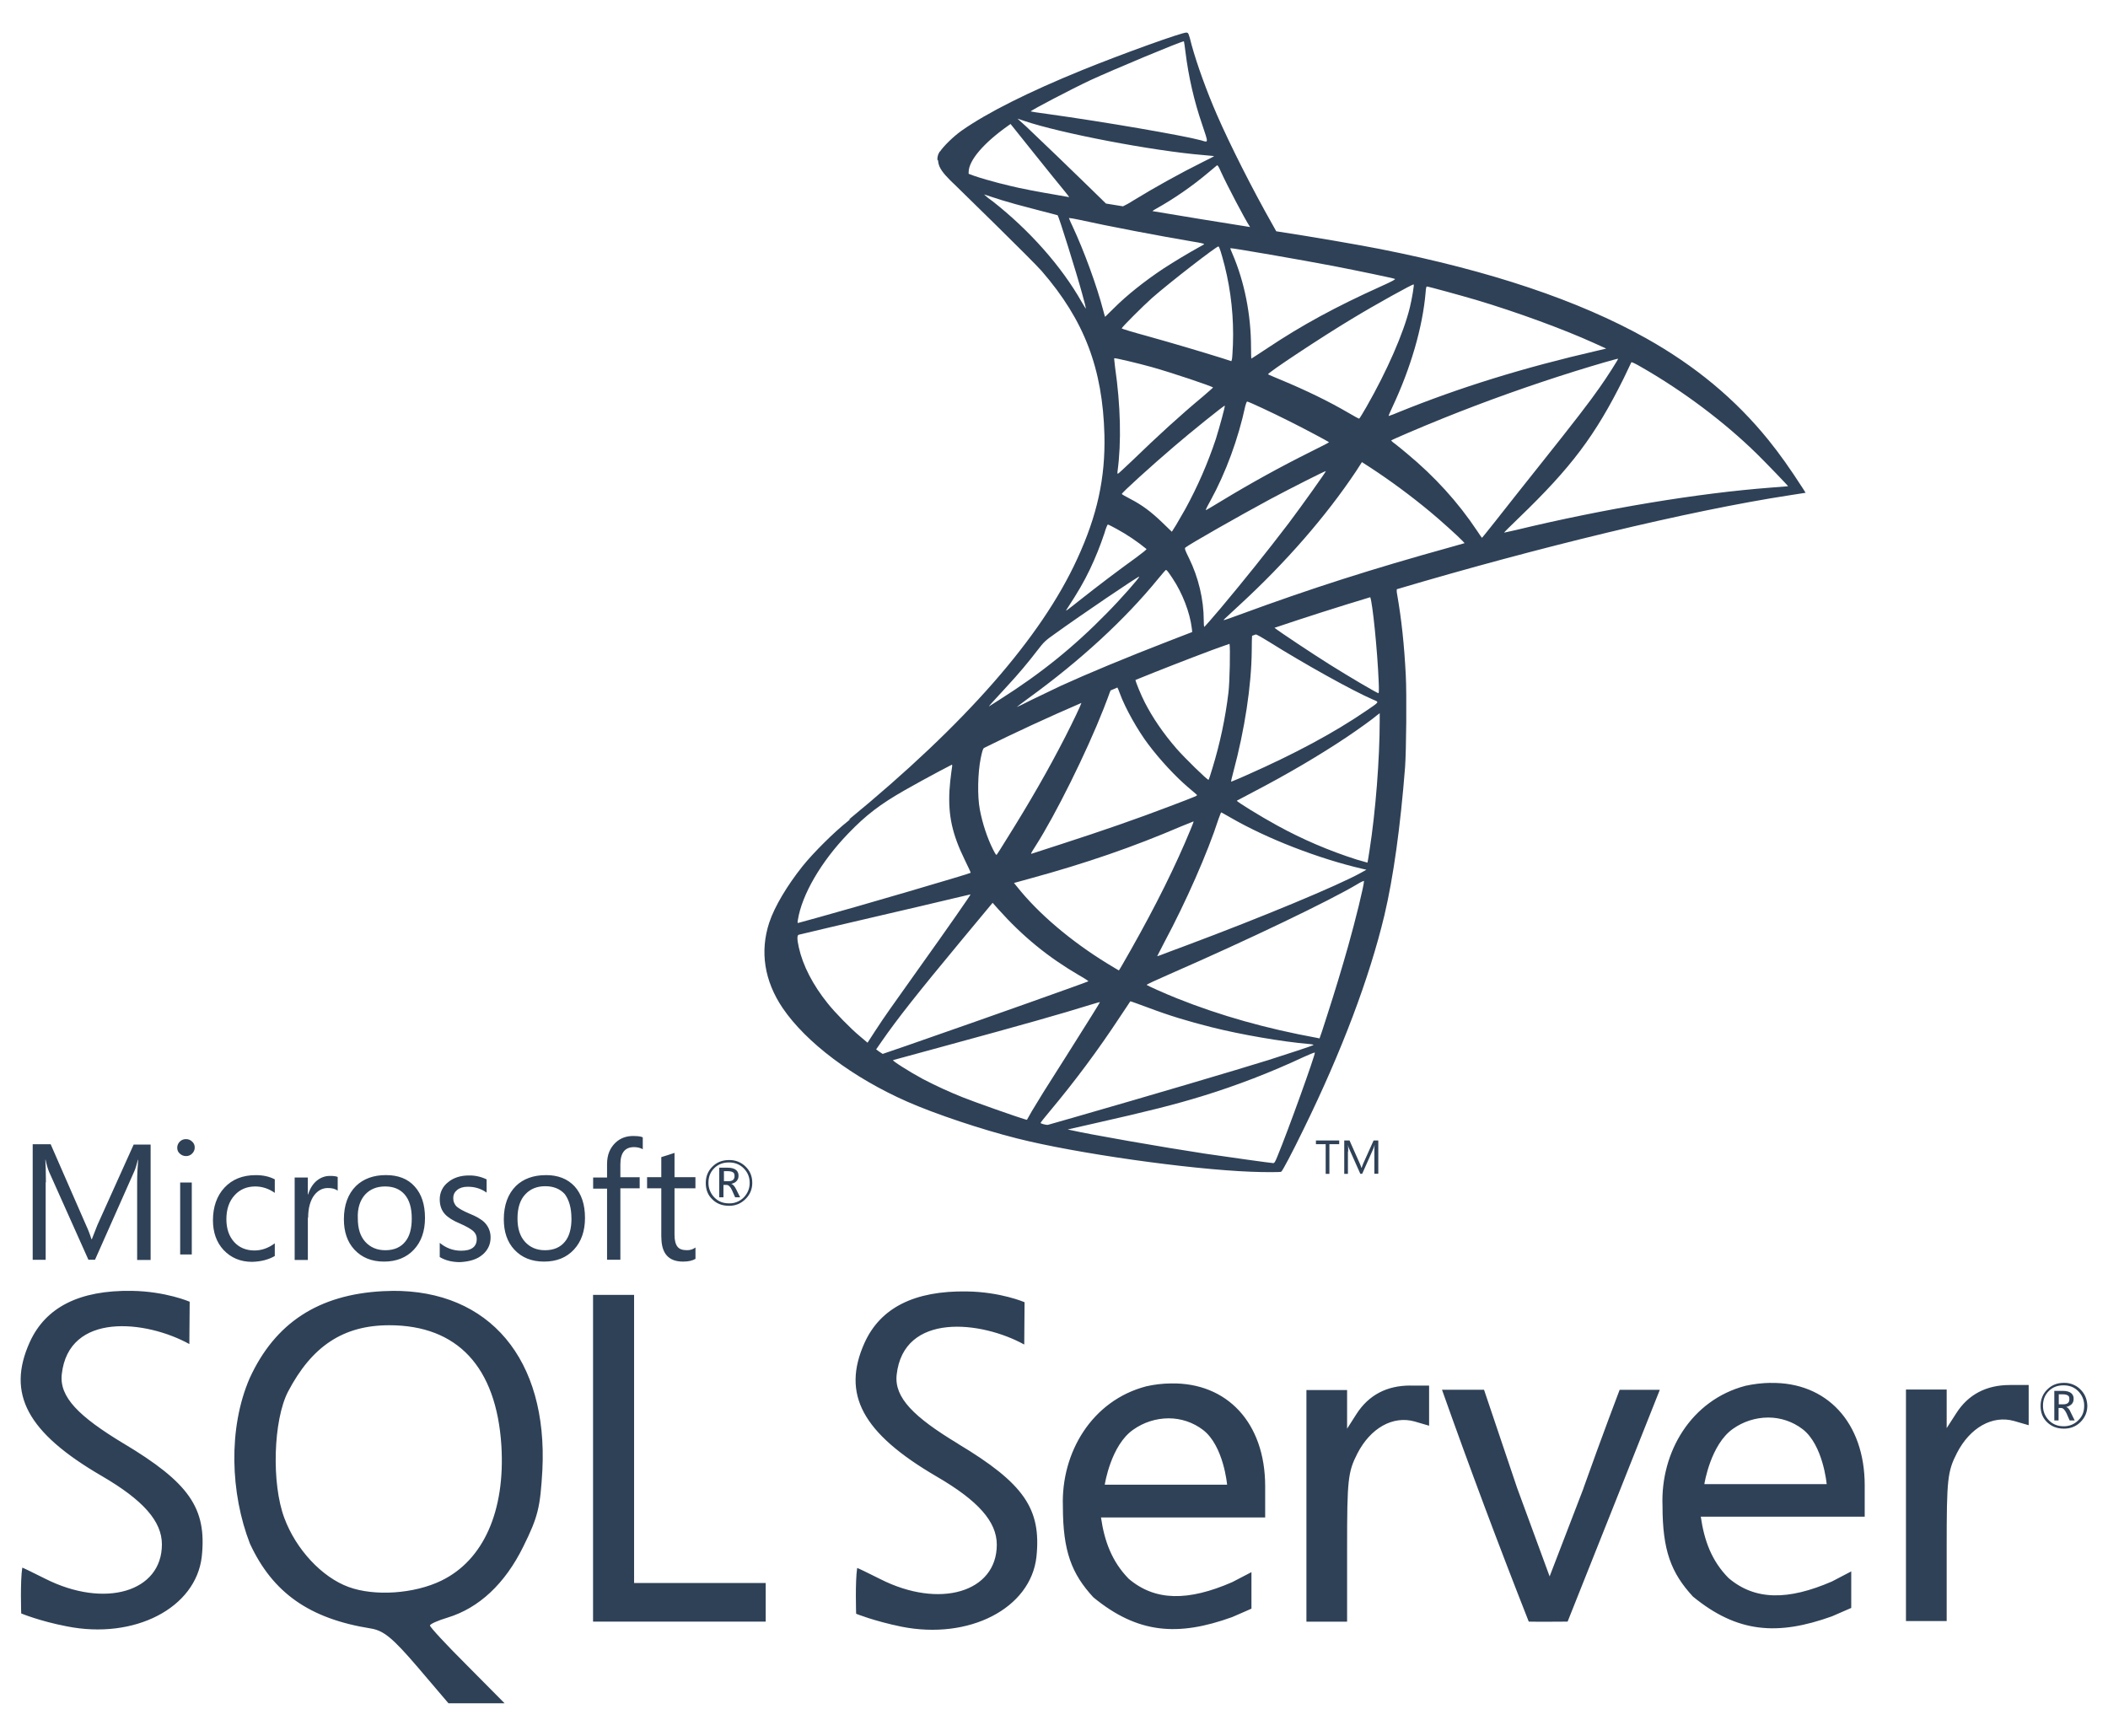<svg width="51" height="42" viewBox="0 0 51 42" fill="none" xmlns="http://www.w3.org/2000/svg">
<path d="M28.706 0.788C28.614 0.775 27.132 1.31 26.177 1.698C24.887 2.224 23.886 2.725 23.268 3.159C23.063 3.304 22.821 3.543 22.737 3.674L22.733 3.664C22.733 3.664 22.725 3.689 22.721 3.696C22.717 3.704 22.707 3.715 22.705 3.722C22.687 3.767 22.678 3.815 22.678 3.864L22.693 3.877C22.696 3.921 22.707 3.972 22.729 4.027C22.784 4.161 22.942 4.323 23.121 4.49C23.121 4.49 24.979 6.301 25.204 6.56C26.23 7.745 26.678 8.914 26.72 10.525C26.744 11.56 26.548 12.47 26.06 13.526C25.192 15.421 23.36 17.512 20.534 19.832L20.575 19.818C20.557 19.832 20.529 19.857 20.513 19.87C20.175 20.137 19.674 20.638 19.419 20.955C19.04 21.431 18.739 21.936 18.61 22.325C18.381 23.026 18.493 23.735 18.935 24.39C19.503 25.225 20.634 26.077 21.953 26.657C22.625 26.953 23.756 27.332 24.607 27.545C26.022 27.905 28.761 28.293 30.267 28.351C30.572 28.364 30.98 28.364 30.997 28.351C31.03 28.33 31.265 27.884 31.535 27.328C32.462 25.438 33.13 23.664 33.493 22.149C33.71 21.231 33.881 20.008 33.994 18.559C34.023 18.155 34.035 16.798 34.011 16.34C33.973 15.588 33.906 14.979 33.802 14.382C33.789 14.318 33.791 14.286 33.793 14.257C37.147 13.261 40.847 12.358 43.306 11.982L43.684 11.923L43.627 11.832C43.293 11.315 43.063 10.992 42.788 10.65C41.986 9.657 41.014 8.851 39.824 8.184C38.188 7.27 36.072 6.556 33.393 6.026C32.888 5.926 31.779 5.734 30.877 5.596L30.793 5.446C30.3 4.578 29.757 3.501 29.441 2.775C29.195 2.212 28.96 1.56 28.831 1.093C28.76 0.809 28.752 0.792 28.706 0.788L28.706 0.788ZM28.639 1H28.643C28.647 1.004 28.664 1.122 28.681 1.26C28.755 1.858 28.89 2.447 29.086 3.017C29.24 3.476 29.24 3.45 29.061 3.396C28.635 3.279 26.727 2.95 25.346 2.758C25.125 2.729 24.937 2.7 24.937 2.696C24.92 2.679 25.935 2.149 26.381 1.94C26.953 1.677 28.521 1.021 28.639 1ZM24.616 2.87L24.779 2.925C25.663 3.225 27.888 3.651 29.115 3.752C29.252 3.764 29.369 3.776 29.373 3.776C29.378 3.78 29.261 3.843 29.111 3.914C28.533 4.203 27.967 4.516 27.416 4.853C27.337 4.905 27.254 4.952 27.169 4.992L26.757 4.925L26.364 4.541C25.857 4.046 25.346 3.555 24.832 3.066L24.616 2.87ZM24.449 3L25.037 3.735C25.358 4.139 25.684 4.536 25.755 4.623C25.819 4.702 25.86 4.755 25.868 4.77C25.452 4.698 25.007 4.622 24.665 4.549C24.415 4.494 23.936 4.381 23.56 4.252L23.435 4.205V4.161C23.439 3.881 23.793 3.463 24.395 3.038L24.449 3ZM29.449 4.002C29.466 4.002 29.487 4.039 29.537 4.152C29.678 4.465 30.121 5.308 30.23 5.471L30.243 5.493C29.455 5.369 28.668 5.24 27.881 5.108C27.905 5.088 27.931 5.071 27.959 5.057C28.41 4.805 28.836 4.51 29.232 4.177C29.328 4.098 29.415 4.023 29.432 4.01C29.436 4.002 29.445 3.998 29.449 4.002ZM23.81 4.707C23.814 4.703 23.881 4.728 23.969 4.757C24.127 4.811 24.332 4.874 24.574 4.941C24.757 4.991 24.941 5.04 25.125 5.087C25.375 5.149 25.584 5.208 25.588 5.208C25.617 5.237 26.039 6.585 26.18 7.102C26.235 7.299 26.277 7.466 26.273 7.466C26.269 7.47 26.222 7.399 26.168 7.303C25.68 6.443 24.908 5.571 24.015 4.87C23.942 4.821 23.874 4.766 23.81 4.707ZM25.859 5.271C25.859 5.279 25.859 5.275 25.863 5.275C25.884 5.275 25.977 5.288 26.089 5.313C26.799 5.471 28.072 5.713 28.885 5.85C29.023 5.871 29.132 5.896 29.132 5.905C29.132 5.913 29.082 5.942 29.019 5.975C28.721 6.141 28.428 6.317 28.142 6.502C27.679 6.811 27.262 7.145 26.961 7.445C26.887 7.519 26.812 7.593 26.736 7.666C26.736 7.666 26.711 7.595 26.69 7.507C26.54 6.927 26.227 6.068 25.943 5.463C25.911 5.4 25.884 5.336 25.859 5.271ZM29.478 5.963C29.503 5.972 29.545 6.113 29.628 6.427C29.785 7.051 29.852 7.695 29.829 8.338C29.821 8.514 29.812 8.676 29.804 8.697L29.791 8.739L29.574 8.668C28.978 8.483 28.38 8.306 27.779 8.138C27.424 8.042 27.137 7.954 27.137 7.946C27.137 7.921 27.654 7.403 27.875 7.207C28.297 6.836 29.44 5.951 29.478 5.963ZM29.766 6.005C29.78 5.993 31.494 6.289 32.274 6.439C32.854 6.552 33.697 6.727 33.747 6.748C33.772 6.756 33.685 6.806 33.405 6.931C32.303 7.428 31.486 7.875 30.672 8.418C30.459 8.559 30.28 8.676 30.275 8.676C30.271 8.676 30.267 8.555 30.267 8.409C30.267 7.616 30.108 6.815 29.816 6.139C29.787 6.072 29.762 6.01 29.766 6.005ZM34.203 6.882C34.216 6.895 34.16 7.232 34.111 7.432C33.961 8.054 33.556 8.977 33.059 9.845C32.971 10 32.892 10.125 32.884 10.129C32.875 10.133 32.763 10.07 32.634 9.995C32.149 9.711 31.598 9.444 30.997 9.194C30.83 9.123 30.684 9.065 30.68 9.056C30.65 9.031 31.995 8.142 32.705 7.716C33.268 7.374 34.186 6.865 34.203 6.882ZM34.52 6.932C34.557 6.932 35.317 7.141 35.714 7.257C36.694 7.55 37.821 7.963 38.556 8.296L38.86 8.434L38.648 8.484C36.853 8.897 35.317 9.373 33.835 9.974C33.757 10.008 33.678 10.039 33.597 10.066C33.589 10.066 33.63 9.97 33.685 9.853C34.131 8.905 34.419 7.917 34.491 7.073C34.495 6.994 34.507 6.932 34.52 6.932ZM26.957 8.668C26.97 8.655 27.55 8.793 27.863 8.881C28.339 9.014 29.348 9.352 29.348 9.377C29.348 9.382 29.236 9.477 29.102 9.594C28.555 10.049 28.029 10.53 27.399 11.139C27.211 11.319 27.053 11.464 27.045 11.464C27.037 11.464 27.032 11.439 27.037 11.405C27.133 10.704 27.111 9.803 26.978 8.889C26.965 8.772 26.953 8.672 26.957 8.668ZM39.148 8.68C39.156 8.688 38.881 9.123 38.706 9.369C38.456 9.728 38.089 10.204 37.258 11.247C36.892 11.707 36.527 12.167 36.164 12.629C35.997 12.838 35.859 13.013 35.855 13.013C35.851 13.013 35.797 12.938 35.738 12.846C35.271 12.145 34.711 11.532 34.048 10.981C33.947 10.895 33.844 10.811 33.739 10.73C33.709 10.71 33.681 10.686 33.656 10.659C33.656 10.646 34.365 10.342 34.904 10.125C35.952 9.703 37.017 9.323 38.096 8.985C38.601 8.827 39.139 8.672 39.148 8.68L39.148 8.68ZM39.469 8.764C39.486 8.76 39.587 8.81 39.708 8.881C40.722 9.461 41.715 10.208 42.5 10.976C42.721 11.193 43.268 11.761 43.26 11.765C43.26 11.765 43.068 11.782 42.843 11.798C41.085 11.932 38.836 12.303 36.673 12.825C36.579 12.847 36.484 12.868 36.389 12.888C36.381 12.888 36.544 12.725 36.749 12.528C38.018 11.306 38.598 10.534 39.282 9.156C39.378 8.952 39.462 8.777 39.469 8.764ZM30.175 9.716C30.233 9.728 30.776 9.982 31.185 10.187C31.561 10.375 32.125 10.675 32.154 10.7C32.158 10.704 31.957 10.809 31.711 10.93C30.976 11.296 30.256 11.693 29.553 12.12C29.353 12.241 29.186 12.341 29.182 12.341C29.165 12.341 29.169 12.324 29.282 12.12C29.658 11.435 29.958 10.617 30.129 9.82C30.146 9.757 30.162 9.716 30.175 9.716ZM29.632 9.815C29.645 9.828 29.503 10.341 29.416 10.621C29.221 11.207 28.974 11.774 28.677 12.316C28.61 12.433 28.51 12.604 28.456 12.699L28.351 12.866L28.118 12.641C27.846 12.379 27.625 12.215 27.341 12.069C27.229 12.011 27.141 11.961 27.141 11.952C27.141 11.919 27.855 11.273 28.402 10.805C28.794 10.467 29.619 9.803 29.632 9.815ZM32.95 11.181L33.156 11.314C33.655 11.641 34.135 11.997 34.595 12.378C34.833 12.574 35.292 12.988 35.384 13.088L35.434 13.142L35.096 13.238C33.184 13.768 31.707 14.24 29.983 14.875C29.791 14.945 29.628 15.004 29.616 15.004C29.591 15.004 29.57 15.025 30 14.628C31.102 13.614 32.078 12.495 32.805 11.406L32.95 11.181ZM32.078 11.398C32.087 11.406 31.515 12.212 31.173 12.666C30.643 13.361 30.097 14.042 29.536 14.711C29.328 14.957 29.148 15.162 29.14 15.166C29.127 15.17 29.123 15.107 29.123 15.012C29.123 14.507 28.994 13.969 28.768 13.509C28.673 13.318 28.656 13.271 28.677 13.25C28.756 13.18 29.971 12.487 30.738 12.074C31.256 11.798 32.066 11.389 32.078 11.398ZM26.802 12.691C26.815 12.691 26.912 12.741 27.02 12.8C27.274 12.939 27.514 13.101 27.738 13.284C27.746 13.292 27.638 13.38 27.496 13.484C27.039 13.814 26.59 14.154 26.148 14.503C25.78 14.795 25.768 14.803 25.809 14.741C26.085 14.319 26.222 14.081 26.368 13.777C26.503 13.493 26.62 13.202 26.719 12.905C26.752 12.784 26.794 12.691 26.802 12.691ZM28.201 13.793H28.209C28.23 13.79 28.256 13.826 28.368 13.993C28.606 14.348 28.79 14.824 28.835 15.208L28.844 15.292L28.272 15.513C27.249 15.909 26.306 16.301 25.667 16.593C25.434 16.703 25.202 16.814 24.971 16.927C24.766 17.032 24.599 17.111 24.599 17.107C24.599 17.103 24.729 17.007 24.887 16.89C26.136 15.984 27.216 14.991 28.025 13.998C28.113 13.894 28.192 13.798 28.201 13.793ZM27.562 13.952C27.579 13.969 27.104 14.507 26.778 14.836C25.973 15.659 25.175 16.301 24.186 16.927C24.061 17.007 23.948 17.078 23.936 17.086C23.906 17.103 23.944 17.061 24.378 16.59C24.632 16.316 24.873 16.031 25.1 15.734C25.258 15.529 25.288 15.5 25.518 15.338C26.131 14.895 27.546 13.935 27.562 13.952ZM33.151 14.45C33.207 14.588 33.324 15.728 33.355 16.489C33.364 16.66 33.36 16.773 33.352 16.773C33.318 16.773 32.646 16.377 32.166 16.076C31.75 15.815 30.965 15.293 30.834 15.19C31.603 14.931 32.375 14.684 33.151 14.45ZM30.386 15.35C30.441 15.373 30.523 15.418 30.689 15.521C31.548 16.059 32.717 16.711 33.218 16.927C33.372 16.994 33.389 16.969 33.034 17.211C32.275 17.729 31.327 18.239 30.167 18.752C30.042 18.809 29.915 18.863 29.787 18.914C29.779 18.914 29.803 18.81 29.837 18.685C30.116 17.645 30.275 16.594 30.284 15.75C30.286 15.54 30.287 15.437 30.292 15.383L30.386 15.35ZM29.746 15.578C29.768 15.655 29.752 16.514 29.72 16.761C29.646 17.376 29.517 17.983 29.336 18.576C29.29 18.73 29.248 18.86 29.24 18.868C29.223 18.889 28.652 18.33 28.464 18.113C28.139 17.738 27.884 17.362 27.696 16.994C27.605 16.818 27.476 16.501 27.471 16.452C28.062 16.212 28.675 15.972 29.32 15.73C29.452 15.68 29.608 15.628 29.746 15.578ZM27.034 16.635C27.044 16.652 27.068 16.705 27.091 16.773C27.224 17.137 27.525 17.671 27.784 18.013C28.067 18.389 28.439 18.789 28.748 19.052C28.848 19.135 28.939 19.215 28.952 19.227C28.977 19.252 28.986 19.248 28.305 19.507C27.517 19.808 26.657 20.107 25.672 20.425C25.436 20.501 25.201 20.577 24.966 20.654C24.928 20.667 24.941 20.646 25.05 20.475C25.538 19.712 26.281 18.214 26.698 17.154C26.77 16.97 26.84 16.785 26.853 16.743C26.858 16.726 26.866 16.716 26.872 16.704C26.927 16.681 26.979 16.658 27.034 16.635ZM26.163 17.008C26.144 17.074 25.965 17.451 25.772 17.829C25.367 18.618 24.924 19.394 24.332 20.337C24.232 20.5 24.136 20.651 24.123 20.668C24.102 20.697 24.095 20.689 24.028 20.559C23.886 20.279 23.768 19.92 23.706 19.59C23.643 19.265 23.656 18.697 23.727 18.346C23.759 18.196 23.773 18.137 23.802 18.099C24.579 17.715 25.366 17.351 26.163 17.008ZM33.38 17.257V17.433C33.38 18.363 33.28 19.641 33.134 20.572C33.109 20.734 33.088 20.868 33.084 20.872C33.084 20.872 32.963 20.838 32.821 20.797C32.156 20.585 31.513 20.31 30.901 19.974C30.496 19.753 29.908 19.39 29.924 19.373C29.928 19.369 30.104 19.278 30.309 19.169C31.127 18.743 31.911 18.284 32.591 17.829C32.846 17.658 33.23 17.383 33.313 17.307L33.38 17.257ZM23.031 18.501C23.042 18.508 23.039 18.542 23.017 18.676C22.996 18.825 22.981 18.974 22.971 19.123C22.938 19.733 23.038 20.184 23.339 20.801C23.422 20.972 23.489 21.113 23.484 21.118C23.455 21.143 20.693 21.952 19.824 22.19C19.566 22.261 19.34 22.324 19.323 22.328C19.294 22.337 19.29 22.332 19.303 22.261C19.399 21.648 19.866 20.847 20.518 20.171C20.951 19.72 21.297 19.457 21.89 19.119C22.164 18.964 22.44 18.812 22.718 18.664C22.82 18.609 22.927 18.555 23.031 18.501ZM29.541 19.657C29.544 19.653 29.645 19.708 29.766 19.779C30.659 20.296 31.903 20.776 32.963 21.022L33.059 21.043L32.925 21.118C32.37 21.426 30.546 22.186 28.681 22.883C28.409 22.983 28.143 23.084 28.093 23.104C28.043 23.125 27.997 23.138 27.997 23.134C27.997 23.13 28.072 22.984 28.167 22.804C28.689 21.828 29.215 20.638 29.482 19.811C29.515 19.732 29.536 19.661 29.541 19.657ZM28.877 19.874C28.881 19.878 28.848 19.966 28.806 20.066C28.443 20.947 27.967 21.907 27.358 22.984C27.203 23.259 27.075 23.48 27.07 23.48C27.066 23.48 26.941 23.405 26.79 23.313C25.905 22.77 25.121 22.103 24.607 21.456L24.532 21.364L24.912 21.259C26.273 20.888 27.428 20.488 28.576 19.995C28.739 19.928 28.873 19.874 28.877 19.874L28.877 19.874ZM33 21.314C33.004 21.411 32.792 22.27 32.617 22.891C32.46 23.446 32.293 23.997 32.116 24.544C32.016 24.862 31.928 25.125 31.924 25.125C31.906 25.122 31.887 25.118 31.869 25.113C30.63 24.887 29.52 24.573 28.476 24.156C28.184 24.04 27.767 23.852 27.742 23.831C27.733 23.822 27.984 23.706 28.301 23.568C30.2 22.738 32.17 21.794 32.846 21.389C32.925 21.339 32.988 21.314 33 21.314ZM23.481 21.64C23.489 21.648 22.959 22.411 22.216 23.451C21.957 23.814 21.657 24.239 21.544 24.398C21.414 24.582 21.287 24.768 21.165 24.957L20.989 25.229L20.801 25.07C20.58 24.887 20.196 24.494 20.025 24.277C19.665 23.831 19.424 23.359 19.328 22.93C19.282 22.729 19.282 22.629 19.323 22.617C19.386 22.6 20.501 22.337 21.544 22.095C22.043 21.98 22.541 21.863 23.038 21.744C23.28 21.686 23.477 21.64 23.481 21.64ZM24.015 21.844L24.148 21.994C24.749 22.666 25.363 23.163 26.106 23.597C26.239 23.672 26.34 23.739 26.331 23.743C26.302 23.764 23.752 24.669 22.57 25.079C22.166 25.222 21.761 25.362 21.355 25.5C21.352 25.5 21.314 25.475 21.273 25.446L21.197 25.391L21.318 25.216C21.71 24.648 22.203 24.027 23.276 22.733L24.015 21.844ZM27.346 24.227C27.35 24.223 27.533 24.29 27.758 24.373C28.301 24.578 28.731 24.707 29.307 24.853C30.017 25.033 31.043 25.208 31.648 25.258C31.74 25.266 31.79 25.275 31.773 25.288C31.744 25.305 31.131 25.509 30.68 25.651C29.962 25.876 27.771 26.523 25.984 27.036C25.655 27.132 25.371 27.212 25.354 27.216C25.313 27.224 25.175 27.186 25.175 27.17C25.175 27.162 25.275 27.032 25.396 26.89C26.005 26.163 26.57 25.403 27.091 24.611C27.229 24.402 27.346 24.232 27.346 24.227ZM26.611 24.248V24.249C26.615 24.253 26.318 24.729 25.801 25.547C25.58 25.893 25.334 26.285 25.246 26.423C25.163 26.557 25.037 26.765 24.966 26.882L24.845 27.095L24.783 27.078C24.633 27.036 23.576 26.665 23.297 26.552C22.965 26.42 22.641 26.271 22.325 26.106C21.991 25.926 21.573 25.659 21.607 25.65C21.615 25.646 22.186 25.491 22.875 25.304C24.703 24.807 25.718 24.519 26.381 24.311C26.502 24.273 26.607 24.244 26.611 24.248ZM31.807 25.467H31.811C31.828 25.509 31.152 27.387 30.905 27.979C30.852 28.113 30.83 28.146 30.801 28.142C30.73 28.138 29.749 28.001 29.152 27.913C28.113 27.755 26.368 27.449 25.93 27.349L25.831 27.328L26.452 27.187C27.788 26.886 28.43 26.723 29.081 26.523C29.922 26.265 30.743 25.948 31.54 25.575C31.669 25.517 31.778 25.471 31.807 25.467ZM15.321 27.486C15.149 27.486 15.009 27.538 14.893 27.646C14.759 27.774 14.687 27.939 14.687 28.164V28.491H14.35V28.76H14.687V30.48L14.689 30.48H15.009V28.752H15.476V28.484H15.009V28.175C15.009 27.895 15.117 27.755 15.341 27.755C15.417 27.755 15.494 27.774 15.551 27.806V27.518C15.494 27.492 15.417 27.487 15.321 27.487L15.321 27.486ZM4.499 27.562C4.472 27.561 4.445 27.566 4.419 27.576C4.394 27.586 4.371 27.601 4.352 27.62C4.332 27.639 4.316 27.662 4.305 27.687C4.294 27.712 4.288 27.74 4.288 27.767C4.288 27.831 4.307 27.875 4.352 27.914C4.392 27.951 4.444 27.972 4.499 27.972H4.5C4.527 27.973 4.554 27.968 4.579 27.958C4.604 27.948 4.627 27.933 4.646 27.914C4.666 27.895 4.682 27.872 4.694 27.847C4.705 27.822 4.711 27.795 4.711 27.767C4.712 27.739 4.707 27.712 4.696 27.686C4.685 27.661 4.668 27.638 4.647 27.62C4.628 27.601 4.604 27.586 4.579 27.576C4.553 27.566 4.526 27.561 4.499 27.562ZM31.837 27.595V27.684H32.073V28.402H32.163V27.684H32.4V27.595H31.837ZM32.522 27.595V28.402H32.611V27.863L32.617 27.862C32.617 27.793 32.617 27.735 32.611 27.703C32.617 27.741 32.631 27.767 32.637 27.786L32.911 28.401H32.956L33.232 27.78C33.239 27.761 33.245 27.736 33.257 27.703C33.252 27.754 33.25 27.805 33.251 27.857V28.4H33.346V27.595H33.232L32.982 28.151C32.976 28.17 32.956 28.209 32.944 28.253H32.935C32.931 28.227 32.918 28.201 32.9 28.157L32.65 27.595H32.522ZM0.791 27.686V30.481H1.105V28.607L1.111 28.606C1.111 28.356 1.103 28.17 1.097 28.061H1.103C1.128 28.19 1.16 28.286 1.186 28.35L2.139 30.48H2.299L3.253 28.331C3.279 28.273 3.304 28.184 3.336 28.062H3.343C3.327 28.243 3.318 28.425 3.318 28.607V30.486H3.644V27.693H3.234L2.358 29.637C2.326 29.714 2.281 29.828 2.223 29.981H2.211C2.177 29.867 2.134 29.756 2.084 29.649L1.226 27.686H0.791ZM16.319 27.895C16.209 27.933 16.102 27.965 15.999 27.997V28.483H15.655V28.752H15.999V29.935H16.001C16.001 30.326 16.173 30.525 16.525 30.525C16.653 30.525 16.748 30.504 16.826 30.459V30.184C16.766 30.228 16.694 30.251 16.62 30.249C16.512 30.249 16.435 30.223 16.391 30.165C16.345 30.108 16.319 30.011 16.319 29.878V28.752H16.825V28.483H16.319V27.895ZM17.638 28.068C17.477 28.068 17.344 28.119 17.235 28.228C17.125 28.337 17.075 28.47 17.075 28.624C17.075 28.786 17.127 28.919 17.235 29.02C17.338 29.123 17.471 29.174 17.631 29.174V29.176C17.791 29.176 17.924 29.124 18.034 29.014C18.087 28.963 18.13 28.902 18.159 28.834C18.187 28.765 18.201 28.692 18.2 28.618C18.2 28.458 18.143 28.325 18.034 28.222C17.982 28.171 17.92 28.132 17.852 28.105C17.784 28.079 17.711 28.066 17.638 28.068ZM17.638 28.126C17.777 28.126 17.894 28.171 17.991 28.266C18.086 28.361 18.137 28.477 18.137 28.618C18.138 28.684 18.126 28.75 18.101 28.812C18.075 28.873 18.038 28.929 17.991 28.976C17.945 29.022 17.889 29.058 17.829 29.082C17.768 29.107 17.703 29.118 17.638 29.116C17.497 29.116 17.381 29.073 17.286 28.976C17.239 28.929 17.202 28.873 17.177 28.812C17.151 28.75 17.139 28.684 17.14 28.618C17.14 28.477 17.183 28.361 17.279 28.266C17.374 28.171 17.49 28.126 17.638 28.126ZM17.401 28.253V28.97H17.503V28.669L17.515 28.67H17.58C17.626 28.67 17.671 28.714 17.709 28.797L17.786 28.97H17.907L17.811 28.777C17.772 28.7 17.735 28.656 17.69 28.644C17.747 28.631 17.791 28.612 17.823 28.574C17.838 28.556 17.85 28.536 17.858 28.514C17.865 28.492 17.868 28.468 17.867 28.445C17.868 28.419 17.864 28.394 17.854 28.371C17.844 28.347 17.829 28.326 17.81 28.31C17.766 28.273 17.695 28.253 17.604 28.253H17.401ZM17.514 28.337H17.605C17.669 28.337 17.715 28.35 17.74 28.369C17.764 28.387 17.771 28.413 17.771 28.458C17.771 28.541 17.72 28.58 17.624 28.58H17.515L17.514 28.337ZM9.336 28.432C9.035 28.432 8.793 28.522 8.613 28.695C8.421 28.886 8.32 29.155 8.32 29.501C8.32 29.802 8.402 30.051 8.575 30.236C8.754 30.428 8.991 30.525 9.291 30.525L9.291 30.525C9.591 30.525 9.834 30.428 10.013 30.236C10.192 30.046 10.282 29.789 10.282 29.469C10.282 29.143 10.2 28.893 10.032 28.707C9.866 28.522 9.636 28.432 9.336 28.432ZM13.206 28.432L13.205 28.433C12.904 28.433 12.662 28.522 12.482 28.695C12.291 28.886 12.189 29.155 12.189 29.501C12.189 29.802 12.271 30.051 12.444 30.236C12.623 30.428 12.86 30.525 13.161 30.525C13.469 30.525 13.704 30.428 13.884 30.236C14.063 30.044 14.153 29.788 14.153 29.468C14.153 29.142 14.069 28.893 13.903 28.706C13.73 28.521 13.5 28.432 13.206 28.432ZM6.188 28.433C5.868 28.433 5.619 28.535 5.432 28.734C5.248 28.931 5.152 29.2 5.152 29.525C5.152 29.814 5.236 30.057 5.408 30.243C5.588 30.434 5.817 30.531 6.098 30.531C6.316 30.525 6.494 30.479 6.648 30.39V30.083C6.494 30.198 6.329 30.256 6.157 30.256C5.952 30.256 5.785 30.185 5.664 30.05C5.543 29.916 5.477 29.731 5.477 29.5C5.477 29.258 5.543 29.065 5.677 28.919C5.805 28.778 5.971 28.708 6.175 28.707C6.341 28.707 6.501 28.759 6.648 28.862V28.535C6.514 28.465 6.362 28.433 6.188 28.433ZM11.344 28.441C11.139 28.441 10.965 28.498 10.838 28.607C10.775 28.655 10.724 28.718 10.689 28.791C10.655 28.863 10.638 28.942 10.639 29.021C10.639 29.168 10.683 29.29 10.767 29.379C10.837 29.456 10.958 29.534 11.125 29.603C11.286 29.673 11.393 29.737 11.451 29.788C11.478 29.812 11.5 29.842 11.514 29.875C11.528 29.908 11.535 29.943 11.534 29.979C11.534 30.166 11.407 30.262 11.157 30.262C10.966 30.262 10.793 30.199 10.639 30.072V30.415C10.778 30.5 10.946 30.538 11.131 30.538C11.368 30.525 11.553 30.467 11.68 30.352L11.682 30.352C11.804 30.243 11.869 30.109 11.869 29.941C11.87 29.874 11.858 29.807 11.832 29.744C11.807 29.681 11.769 29.625 11.722 29.577C11.643 29.5 11.524 29.431 11.35 29.361C11.196 29.296 11.101 29.239 11.049 29.194C11.022 29.168 11 29.135 10.986 29.1C10.971 29.064 10.965 29.026 10.966 28.988C10.966 28.905 10.998 28.842 11.061 28.791C11.126 28.739 11.209 28.714 11.319 28.714C11.491 28.714 11.638 28.76 11.773 28.856V28.536C11.639 28.471 11.492 28.438 11.344 28.441ZM7.979 28.452C7.864 28.452 7.762 28.491 7.671 28.562C7.576 28.637 7.5 28.752 7.455 28.899H7.447V28.491H7.129V30.486H7.448V29.462L7.455 29.461C7.455 29.232 7.506 29.047 7.602 28.919C7.691 28.804 7.8 28.746 7.928 28.745C8.037 28.745 8.114 28.765 8.17 28.81V28.477C8.126 28.457 8.062 28.452 7.979 28.452ZM4.359 28.611V30.352H4.64V28.611H4.359ZM13.192 28.701C13.39 28.701 13.549 28.765 13.665 28.893C13.767 29.033 13.825 29.226 13.825 29.482H13.826C13.826 29.725 13.774 29.917 13.666 30.045C13.557 30.179 13.397 30.25 13.185 30.25C12.98 30.25 12.822 30.179 12.7 30.045C12.579 29.91 12.52 29.725 12.52 29.482C12.52 29.225 12.584 29.026 12.713 28.893C12.834 28.765 12.993 28.701 13.192 28.701ZM9.316 28.707C9.521 28.707 9.675 28.771 9.789 28.9C9.905 29.034 9.962 29.225 9.962 29.482C9.962 29.725 9.911 29.917 9.802 30.045C9.694 30.179 9.534 30.25 9.323 30.25C9.118 30.25 8.958 30.179 8.836 30.045C8.715 29.91 8.657 29.725 8.657 29.482C8.645 29.239 8.709 29.041 8.836 28.9C8.958 28.771 9.118 28.707 9.316 28.707ZM3.188 31.233C1.922 31.214 1.103 31.629 0.72 32.474C0.156 33.721 0.655 34.661 2.458 35.71C3.47 36.299 3.917 36.811 3.917 37.368C3.917 38.52 2.529 38.922 1.096 38.199C0.802 38.052 0.552 37.93 0.539 37.93C0.487 38.256 0.513 39.038 0.513 39.038C0.513 39.038 0.954 39.223 1.614 39.35C3.251 39.677 4.741 38.908 4.882 37.661C5.005 36.491 4.581 35.877 2.977 34.918V34.919C1.909 34.272 1.436 33.806 1.494 33.255C1.659 31.733 3.539 31.944 4.581 32.52L4.589 31.496C4.589 31.496 4.013 31.246 3.188 31.233ZM9.488 31.233V31.234C9.411 31.234 9.334 31.241 9.258 31.241C7.704 31.324 6.654 32.009 6.041 33.345C5.516 34.554 5.574 36.134 6.047 37.35C6.597 38.538 7.486 39.166 8.97 39.402C9.284 39.454 9.494 39.625 10.103 40.335L10.85 41.212H12.208L11.306 40.302C10.806 39.804 10.403 39.37 10.403 39.331C10.403 39.293 10.594 39.21 10.825 39.14C11.587 38.909 12.218 38.321 12.661 37.419C13.019 36.696 13.07 36.471 13.122 35.571C13.256 32.89 11.842 31.214 9.488 31.233ZM23.387 31.247C22.121 31.228 21.302 31.643 20.918 32.487C20.355 33.734 20.861 34.675 22.658 35.724C23.669 36.312 24.116 36.818 24.116 37.375C24.116 38.527 22.728 38.935 21.295 38.206C21.002 38.059 20.752 37.938 20.738 37.938C20.687 38.264 20.713 39.046 20.713 39.046C20.713 39.046 21.148 39.223 21.807 39.358C23.445 39.685 24.935 38.918 25.075 37.671C25.197 36.506 24.775 35.893 23.176 34.933V34.931C22.108 34.286 21.635 33.818 21.693 33.267C21.858 31.745 23.739 31.957 24.78 32.532L24.788 31.508C24.788 31.508 24.212 31.258 23.387 31.247ZM14.348 31.33V39.236H18.525V38.302H15.341V31.33H14.348ZM9.418 32.065C11.069 32.065 12.008 33.075 12.13 34.975C12.227 36.561 11.696 37.751 10.679 38.244L10.678 38.245C10.018 38.565 9.06 38.628 8.434 38.398C7.787 38.161 7.161 37.489 6.879 36.729C6.566 35.897 6.611 34.362 6.969 33.671C7.545 32.571 8.305 32.065 9.418 32.065ZM42.839 33.459C42.634 33.462 42.43 33.486 42.23 33.53C40.913 33.875 40.171 35.137 40.222 36.435C40.222 37.521 40.433 38.059 40.957 38.629C42.032 39.511 43.004 39.581 44.322 39.108C44.478 39.041 44.633 38.974 44.788 38.905V38.021L44.321 38.265C43.257 38.726 42.458 38.725 41.819 38.181C41.409 37.766 41.231 37.273 41.148 36.697H45.114V35.941C45.114 34.409 44.186 33.435 42.836 33.461L42.839 33.459ZM49.932 33.459C49.771 33.459 49.638 33.511 49.529 33.621C49.42 33.728 49.369 33.863 49.369 34.017C49.369 34.177 49.42 34.31 49.528 34.413C49.636 34.516 49.771 34.567 49.932 34.567C50.091 34.567 50.225 34.516 50.335 34.407C50.443 34.297 50.5 34.171 50.5 34.011C50.494 33.85 50.436 33.716 50.328 33.614L50.328 33.613C50.276 33.562 50.214 33.523 50.146 33.496C50.078 33.47 50.005 33.457 49.932 33.459ZM28.331 33.473C28.129 33.475 27.928 33.498 27.731 33.543C26.413 33.888 25.67 35.149 25.715 36.447C25.715 37.534 25.927 38.078 26.452 38.648C27.526 39.53 28.498 39.6 29.809 39.127C30.032 39.032 30.277 38.922 30.277 38.922V38.039L29.809 38.282C28.748 38.744 27.949 38.744 27.308 38.2C26.9 37.784 26.719 37.286 26.637 36.716H30.609V35.961C30.609 34.421 29.682 33.449 28.333 33.473H28.332H28.331ZM48.626 33.511C48.057 33.511 47.616 33.741 47.328 34.196L47.097 34.554V33.62H46.112V39.223H47.097V37.432C47.097 35.795 47.116 35.603 47.346 35.155C47.662 34.541 48.205 34.234 48.729 34.382L49.081 34.484V33.511H48.626ZM49.925 33.519C50.065 33.519 50.181 33.562 50.277 33.657C50.372 33.754 50.424 33.87 50.424 34.009C50.424 34.158 50.38 34.272 50.277 34.369C50.231 34.415 50.176 34.451 50.116 34.475C50.055 34.499 49.99 34.511 49.925 34.509C49.785 34.509 49.67 34.465 49.573 34.369C49.526 34.322 49.489 34.266 49.463 34.204C49.438 34.143 49.426 34.077 49.427 34.01C49.427 33.87 49.471 33.754 49.567 33.657C49.663 33.562 49.778 33.519 49.925 33.519ZM34.12 33.524C33.551 33.524 33.115 33.754 32.821 34.208L32.591 34.568V33.633H31.607V39.237H32.591V37.445C32.591 35.807 32.611 35.616 32.84 35.168C33.156 34.553 33.698 34.247 34.223 34.393L34.575 34.496V33.525H34.121L34.12 33.524ZM34.887 33.626C35.554 35.508 36.254 37.378 36.986 39.236C37.299 39.243 37.613 39.236 37.926 39.236L39.032 36.459L40.157 33.627H39.185C39.185 33.627 38.756 34.752 38.308 36.013L38.31 36.012L37.491 38.142L36.704 36L35.904 33.626L34.887 33.626ZM49.701 33.653V34.368H49.804V34.067H49.868C49.912 34.067 49.956 34.112 49.996 34.195L50.072 34.368H50.194L50.099 34.175C50.066 34.093 50.028 34.056 49.989 34.043C50.04 34.032 50.087 34.008 50.124 33.972C50.155 33.937 50.171 33.891 50.168 33.843C50.17 33.818 50.165 33.793 50.155 33.769C50.145 33.746 50.13 33.725 50.111 33.709C50.067 33.672 49.996 33.653 49.906 33.653H49.701ZM49.809 33.736H49.9C49.964 33.736 50.008 33.748 50.034 33.767C50.06 33.787 50.065 33.811 50.065 33.857C50.065 33.94 50.014 33.978 49.919 33.978H49.809V33.736ZM42.78 34.298C43.074 34.298 43.368 34.393 43.611 34.579C44.11 34.963 44.194 35.91 44.194 35.91H41.234C41.237 35.891 41.386 34.953 41.924 34.573C42.174 34.395 42.473 34.299 42.78 34.298ZM28.274 34.317C28.575 34.317 28.867 34.416 29.106 34.598C29.605 34.982 29.688 35.923 29.688 35.923H26.728C26.731 35.902 26.879 34.965 27.417 34.592C27.668 34.414 27.967 34.318 28.274 34.317Z" fill="#2F4157"/>
</svg>
